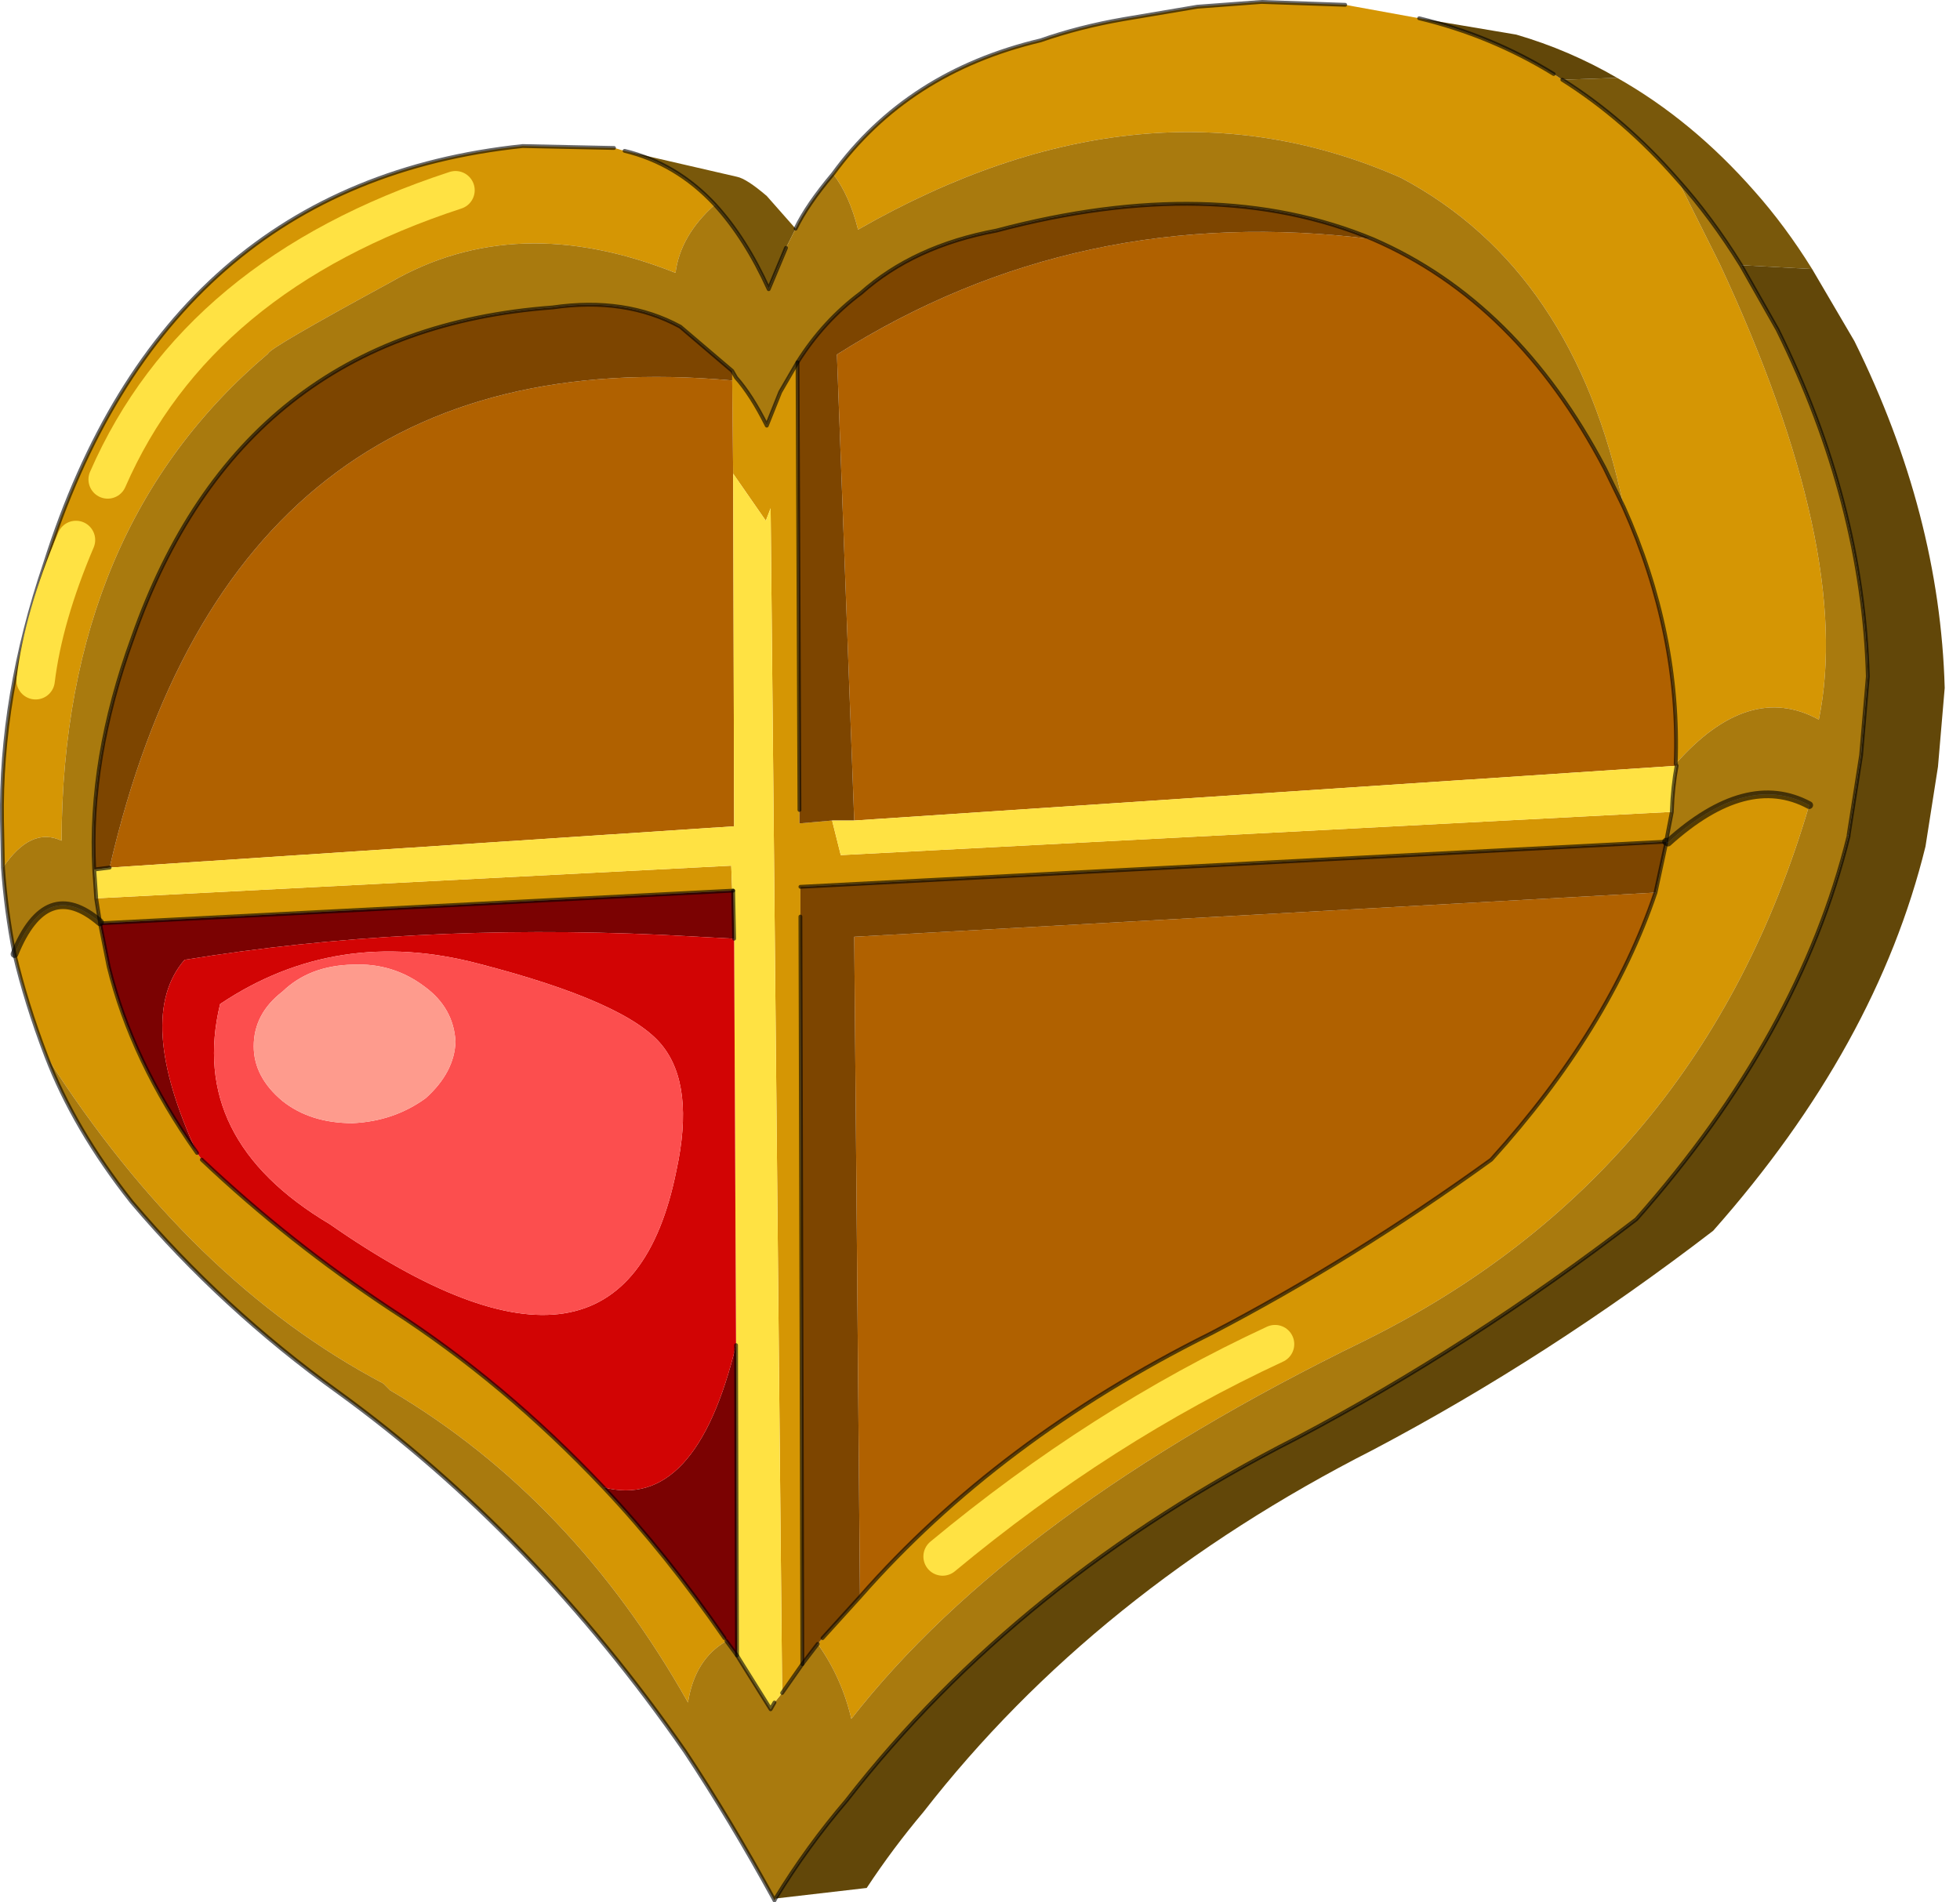 <?xml version="1.0" encoding="UTF-8" standalone="no"?>
<!DOCTYPE svg PUBLIC "-//W3C//DTD SVG 1.1//EN" "http://www.w3.org/Graphics/SVG/1.1/DTD/svg11.dtd">
<svg width="100%" height="100%" viewBox="0 0 102 99" version="1.1" xmlns="http://www.w3.org/2000/svg" xmlns:xlink="http://www.w3.org/1999/xlink" xml:space="preserve" xmlns:serif="http://www.serif.com/" style="fill-rule:evenodd;clip-rule:evenodd;stroke-linecap:round;stroke-linejoin:round;">
    <g transform="matrix(1,0,0,1,-224.296,-150.45)">
        <g>
            <g id="shape0">
                <path d="M308.45,154.5C311.05,155.967 313.433,157.933 315.6,160.4C316.667,161.6 317.667,162.95 318.6,164.45L314.9,164.25C313.867,162.583 312.767,161.1 311.6,159.8C309.767,157.7 307.767,155.967 305.6,154.6L308.45,154.5M256.8,158.3L262.65,159.65C262.983,159.717 263.5,160.05 264.2,160.65L265.7,162.35L265.2,163.35L264.3,165.5C263.5,163.733 262.567,162.267 261.5,161.1C260.167,159.667 258.6,158.733 256.8,158.3" style="fill:#79580b;"/>
                <path d="M305.6,154.6C307.767,155.967 309.767,157.7 311.6,159.8L313.8,164.2C318.433,174.133 320.15,182.033 318.95,187.9C316.517,186.567 314.033,187.333 311.5,190.2C311.667,185.7 310.767,181.25 308.8,176.85C307.1,168.617 303.233,162.9 297.2,159.7C288.333,155.8 278.917,156.7 268.95,162.4C268.65,161.2 268.217,160.233 267.65,159.5C270.217,155.967 273.817,153.65 278.45,152.55C279.783,152.083 281.217,151.717 282.75,151.45L286.6,150.8L289.95,150.55L294.3,150.7L298.15,151.4C300.65,152 302.983,152.967 305.15,154.3L305.6,154.6M226.7,205.4C226,203.567 225.45,201.8 225.05,200.1C226.15,197.4 227.633,196.85 229.5,198.45L229.3,197.2L262.35,195.5L262.4,196.8L229.5,198.5L229.95,200.75C230.75,204.017 232.283,207.25 234.55,210.45L234.8,210.8L234.85,210.85C237.85,213.683 241.117,216.267 244.65,218.6C248.583,221.133 252.267,224.217 255.7,227.85C257.9,230.183 260,232.8 262,235.7L262.1,235.85C261,236.483 260.333,237.55 260.1,239.05C256.1,231.95 250.933,226.533 244.6,222.8L244.25,222.45C237.55,218.917 231.7,213.233 226.7,205.4M224.45,195.6L224.4,193.15C224.333,188.85 225.083,184.383 226.65,179.75C230.817,166.583 239.1,159.35 251.5,158.05L256.25,158.15L256.45,158.2L256.6,158.25L256.8,158.3C258.6,158.733 260.167,159.667 261.5,161.1C260.3,162.167 259.617,163.35 259.45,164.65C253.917,162.45 248.967,162.617 244.6,165.15C240.367,167.45 238.25,168.683 238.25,168.85C231.117,174.883 227.533,183.333 227.5,194.2C226.433,193.7 225.417,194.167 224.45,195.6M311.1,194.3C313.833,191.833 316.283,191.183 318.45,192.35C314.683,205.183 306.95,214.483 295.25,220.25C283.083,226.183 274.2,232.733 268.6,239.9C268.267,238.467 267.683,237.167 266.85,236L267.1,235.7L269.05,233.55C273.85,228.083 279.933,223.517 287.3,219.85C292.233,217.283 297.1,214.267 301.9,210.8C306,206.267 308.85,201.633 310.45,196.9L311,194.35L311.1,194.3M266.05,237.05L265,238.55L264.4,176.9L264.15,177.55L262.45,175.1L262.4,170.25L262.4,169.75L262.6,170.1C263.133,170.7 263.667,171.533 264.2,172.6L264.9,170.85L265.8,169.3L265.9,192.6L265.9,193.3L267.6,193.15L268.05,194.95L311.3,192.7L311,194.25L265.95,196.6L265.95,198.15L266.05,237.05M226.15,185.85C226.417,183.65 227.117,181.217 228.25,178.55C227.117,181.217 226.417,183.65 226.15,185.85M229.5,198.45L229.5,198.5L229.5,198.45M290.65,220.4C284.617,223.2 278.85,226.883 273.35,231.45C278.85,226.883 284.617,223.2 290.65,220.4M248,160.35C239.033,163.283 233,168.3 229.9,175.4C233,168.3 239.033,163.283 248,160.35" style="fill:#d59604;"/>
                <path d="M308.45,154.5L305.6,154.6L305.15,154.3C302.983,152.967 300.65,152 298.15,151.4L303.2,152.25C305.033,152.783 306.783,153.533 308.45,154.5M314.9,164.25L318.6,164.45L320.8,168.2C323.767,174.2 325.333,180.217 325.5,186.25L325.15,190.35L324.5,194.5C322.8,201.433 319.117,208.1 313.45,214.5C307.717,218.9 301.817,222.7 295.75,225.9C286.117,230.8 278.317,237.083 272.35,244.75C271.283,246.017 270.3,247.333 269.4,248.7L264.65,249.25C265.75,247.45 266.983,245.75 268.35,244.15C274.317,236.483 282.117,230.2 291.75,225.3C297.817,222.1 303.717,218.3 309.45,213.9C315.117,207.5 318.8,200.85 320.5,193.95L320.5,193.9L321.15,189.75L321.5,185.65C321.333,179.617 319.767,173.6 316.8,167.6L314.9,164.25" style="fill:#624709;"/>
                <path d="M311.6,159.8C312.767,161.1 313.867,162.583 314.9,164.25L316.8,167.6C319.767,173.6 321.333,179.617 321.5,185.65L321.15,189.75L320.5,193.9L320.45,193.9L320.5,193.95C318.8,200.85 315.117,207.5 309.45,213.9C303.717,218.3 297.817,222.1 291.75,225.3C282.117,230.2 274.317,236.483 268.35,244.15C266.983,245.75 265.75,247.45 264.65,249.25L264.6,249.35L264.55,249.25C263.05,246.517 261.517,243.967 259.95,241.6C254.717,234.067 248.7,227.833 241.9,222.9C237.867,220 234.283,216.7 231.15,213C229.15,210.467 227.667,207.933 226.7,205.4C231.7,213.233 237.55,218.917 244.25,222.45L244.6,222.8C250.933,226.533 256.1,231.95 260.1,239.05C260.333,237.55 261,236.483 262.1,235.85L262.65,236.6L264.4,239.4L264.6,239.05L265,238.55L266.05,237.05L266.85,236C267.683,237.167 268.267,238.467 268.6,239.9C274.2,232.733 283.083,226.183 295.25,220.25C306.95,214.483 314.683,205.183 318.45,192.35C316.283,191.183 313.833,191.833 311.1,194.3L311,194.25L311.3,192.7L311.3,192.65C311.333,191.783 311.417,191 311.55,190.3L311.5,190.2C314.033,187.333 316.517,186.567 318.95,187.9C320.15,182.033 318.433,174.133 313.8,164.2L311.6,159.8M225.05,200.1C224.75,198.567 224.55,197.067 224.45,195.6C225.417,194.167 226.433,193.7 227.5,194.2C227.533,183.333 231.117,174.883 238.25,168.85C238.25,168.683 240.367,167.45 244.6,165.15C248.967,162.617 253.917,162.45 259.45,164.65C259.617,163.35 260.3,162.167 261.5,161.1C262.567,162.267 263.5,163.733 264.3,165.5L265.2,163.35L265.7,162.35C266.1,161.517 266.75,160.567 267.65,159.5C268.217,160.233 268.65,161.2 268.95,162.4C278.917,156.7 288.333,155.8 297.2,159.7C303.233,162.9 307.1,168.617 308.8,176.85L307.8,174.8C304.767,169.033 300.75,165.067 295.75,162.9C290.217,160.6 283.683,160.45 276.15,162.45C273.283,162.983 270.933,164.067 269.1,165.7C267.8,166.667 266.7,167.867 265.8,169.3L264.9,170.85L264.2,172.6C263.667,171.533 263.133,170.7 262.6,170.1L262.4,169.75L259.7,167.45C257.8,166.417 255.583,166.083 253.05,166.45C242.217,167.25 234.933,172.983 231.2,183.65C229.667,187.85 229,191.867 229.2,195.7L229.3,197.15L229.3,197.2L229.5,198.45C227.633,196.85 226.15,197.4 225.05,200.1" style="fill:#a97a0e;"/>
                <path d="M295.75,162.9C300.75,165.067 304.767,169.033 307.8,174.8L308.8,176.85C310.767,181.25 311.667,185.7 311.5,190.2L311.55,190.3L268.75,193.15L267.85,168.9C276.217,163.6 285.517,161.6 295.75,162.9M310.45,196.9C308.85,201.633 306,206.267 301.9,210.8C297.1,214.267 292.233,217.283 287.3,219.85C279.933,223.517 273.85,228.083 269.05,233.55L268.75,199.2L310.45,196.9M230,195.6C234.267,177.133 245.067,168.683 262.4,170.25L262.45,175.1L262.5,193.45L230,195.6" style="fill:#b06100;"/>
                <path d="M311,194.25L311.1,194.3L311,194.35L311,194.25M320.5,193.9L320.5,193.95L320.45,193.9L320.5,193.9" style="fill:#a3a3a3;"/>
                <path d="M266.85,236L266.05,237.05L265.95,198.15L265.95,196.6L311,194.25L311,194.35L310.45,196.9L268.75,199.2L269.05,233.55L267.1,235.7L266.85,236M268.75,193.15L267.6,193.15L265.9,193.3L265.9,192.6L265.8,169.3C266.7,167.867 267.8,166.667 269.1,165.7C270.933,164.067 273.283,162.983 276.15,162.45C283.683,160.45 290.217,160.6 295.75,162.9C285.517,161.6 276.217,163.6 267.85,168.9L268.75,193.15M229.2,195.7C229,191.867 229.667,187.85 231.2,183.65C234.933,172.983 242.217,167.25 253.05,166.45C255.583,166.083 257.8,166.417 259.7,167.45L262.4,169.75L262.4,170.25C245.067,168.683 234.267,177.133 230,195.6L229.2,195.7" style="fill:#7d4500;"/>
                <path d="M265,238.55L264.6,239.05L264.4,239.4L262.65,236.6L262.6,220.45L262.5,199.3L262.45,196.8L262.4,196.8L262.35,195.5L229.3,197.2L229.3,197.15L229.2,195.7L230,195.6L262.5,193.45L262.45,175.1L264.15,177.55L264.4,176.9L265,238.55M311.3,192.65L311.3,192.7L268.05,194.95L267.6,193.15L268.75,193.15L311.55,190.3C311.417,191 311.333,191.783 311.3,192.65" style="fill:#ffe243;"/>
                <path d="M262.65,236.6L262.1,235.85L262,235.7C260,232.8 257.9,230.183 255.7,227.85C258.9,228.683 261.2,226.217 262.6,220.45L262.65,236.6M262.4,196.8L262.45,196.8L262.5,199.3L258.75,199.1C249.95,198.7 241.667,199.133 233.9,200.4C232.167,202.4 232.383,205.75 234.55,210.45C232.283,207.25 230.75,204.017 229.95,200.75L229.5,198.5L262.4,196.8" style="fill:#7b0202;"/>
                <path d="M262.5,199.3L262.6,220.45C261.2,226.217 258.9,228.683 255.7,227.85C252.267,224.217 248.583,221.133 244.65,218.6C241.117,216.267 237.85,213.683 234.85,210.85L234.8,210.8L234.55,210.45C232.383,205.75 232.167,202.4 233.9,200.4C241.667,199.133 249.95,198.7 258.75,199.1L262.5,199.3M249.2,200.6C244.267,199.3 239.783,200 235.75,202.7C234.617,207.4 236.517,211.217 241.45,214.15C251.683,221.283 257.7,220.35 259.5,211.35C260.133,208.417 259.883,206.25 258.75,204.85C257.55,203.35 254.367,201.933 249.2,200.6" style="fill:#d20404;"/>
                <path d="M239,202.05C238,202.817 237.5,203.767 237.5,204.9C237.5,205.967 238,206.917 239,207.75C239.967,208.517 241.183,208.9 242.65,208.9C244.083,208.833 245.35,208.4 246.45,207.6C247.45,206.7 247.967,205.717 248,204.65C247.933,203.483 247.4,202.533 246.4,201.8C245.3,200.967 244.05,200.583 242.65,200.65C241.15,200.683 239.933,201.15 239,202.05M249.2,200.6C254.367,201.933 257.55,203.35 258.75,204.85C259.883,206.25 260.133,208.417 259.5,211.35C257.7,220.35 251.683,221.283 241.45,214.15C236.517,211.217 234.617,207.4 235.75,202.7C239.783,200 244.267,199.3 249.2,200.6" style="fill:#fc4e4e;"/>
                <path d="M239,202.05C239.933,201.15 241.15,200.683 242.65,200.65C244.05,200.583 245.3,200.967 246.4,201.8C247.4,202.533 247.933,203.483 248,204.65C247.967,205.717 247.45,206.7 246.45,207.6C245.35,208.4 244.083,208.833 242.65,208.9C241.183,208.9 239.967,208.517 239,207.75C238,206.917 237.5,205.967 237.5,204.9C237.5,203.767 238,202.817 239,202.05" style="fill:#fe9b8d;"/>
                <path d="M305.6,154.6C307.767,155.967 309.767,157.7 311.6,159.8C312.767,161.1 313.867,162.583 314.9,164.25L316.8,167.6C319.767,173.6 321.333,179.617 321.5,185.65L321.15,189.75L320.5,193.9L320.5,193.95C318.8,200.85 315.117,207.5 309.45,213.9C303.717,218.3 297.817,222.1 291.75,225.3C282.117,230.2 274.317,236.483 268.35,244.15C266.983,245.75 265.75,247.45 264.65,249.25L264.6,249.35L264.55,249.25C263.05,246.517 261.517,243.967 259.95,241.6C254.717,234.067 248.7,227.833 241.9,222.9C237.867,220 234.283,216.7 231.15,213C229.15,210.467 227.667,207.933 226.7,205.4C226,203.567 225.45,201.8 225.05,200.1C224.75,198.567 224.55,197.067 224.45,195.6L224.4,193.15C224.333,188.85 225.083,184.383 226.65,179.75C230.817,166.583 239.1,159.35 251.5,158.05L256.25,158.15M265.7,162.35C266.1,161.517 266.75,160.567 267.65,159.5C270.217,155.967 273.817,153.65 278.45,152.55C279.783,152.083 281.217,151.717 282.75,151.45L286.6,150.8L289.95,150.55L294.3,150.7M305.15,154.3C302.983,152.967 300.65,152 298.15,151.4M295.75,162.9C300.75,165.067 304.767,169.033 307.8,174.8L308.8,176.85C310.767,181.25 311.667,185.7 311.5,190.2L311.55,190.3C311.417,191 311.333,191.783 311.3,192.65M266.85,236L266.05,237.05L265,238.55M264.6,239.05L264.4,239.4L262.65,236.6L262.1,235.85M311,194.35L311,194.25L265.95,196.6M311.3,192.7L311,194.25M311,194.35L310.45,196.9C308.85,201.633 306,206.267 301.9,210.8C297.1,214.267 292.233,217.283 287.3,219.85C279.933,223.517 273.85,228.083 269.05,233.55L267.1,235.7M256.8,158.3C258.6,158.733 260.167,159.667 261.5,161.1C262.567,162.267 263.5,163.733 264.3,165.5L265.2,163.35M229.3,197.15L229.2,195.7C229,191.867 229.667,187.85 231.2,183.65C234.933,172.983 242.217,167.25 253.05,166.45C255.583,166.083 257.8,166.417 259.7,167.45L262.4,169.75L262.6,170.1C263.133,170.7 263.667,171.533 264.2,172.6L264.9,170.85L265.8,169.3C266.7,167.867 267.8,166.667 269.1,165.7C270.933,164.067 273.283,162.983 276.15,162.45C283.683,160.45 290.217,160.6 295.75,162.9M229.5,198.45L229.3,197.2M262.4,196.8L262.45,196.8M229.2,195.7L230,195.6M229.5,198.5L229.5,198.45M234.55,210.45C232.283,207.25 230.75,204.017 229.95,200.75L229.5,198.5L262.4,196.8M234.8,210.8L234.85,210.85C237.85,213.683 241.117,216.267 244.65,218.6C248.583,221.133 252.267,224.217 255.7,227.85C257.9,230.183 260,232.8 262,235.7" style="fill:none;fill-rule:nonzero;stroke:#000;stroke-opacity:0.6;stroke-width:0.2px;"/>
                <path d="M311,194.25L311.1,194.3C313.833,191.833 316.283,191.183 318.45,192.35M229.5,198.45C227.633,196.85 226.15,197.4 225.05,200.1" style="fill:none;fill-rule:nonzero;stroke:#000;stroke-opacity:0.6;stroke-width:0.4px;"/>
                <path d="M228.25,178.55C227.117,181.217 226.417,183.65 226.15,185.85M229.9,175.4C233,168.3 239.033,163.283 248,160.35M273.35,231.45C278.85,226.883 284.617,223.2 290.65,220.4" style="fill:none;fill-rule:nonzero;stroke:#ffe243;stroke-width:2px;"/>
                <path d="M265.95,198.15L266.05,237.05M262.45,196.8L262.5,199.3M262.6,220.45L262.65,236.6M265.8,169.3L265.9,192.6" style="fill:none;fill-rule:nonzero;stroke:#000;stroke-opacity:0.6;stroke-width:0.2px;"/>
            </g>
        </g>
    </g>
</svg>

